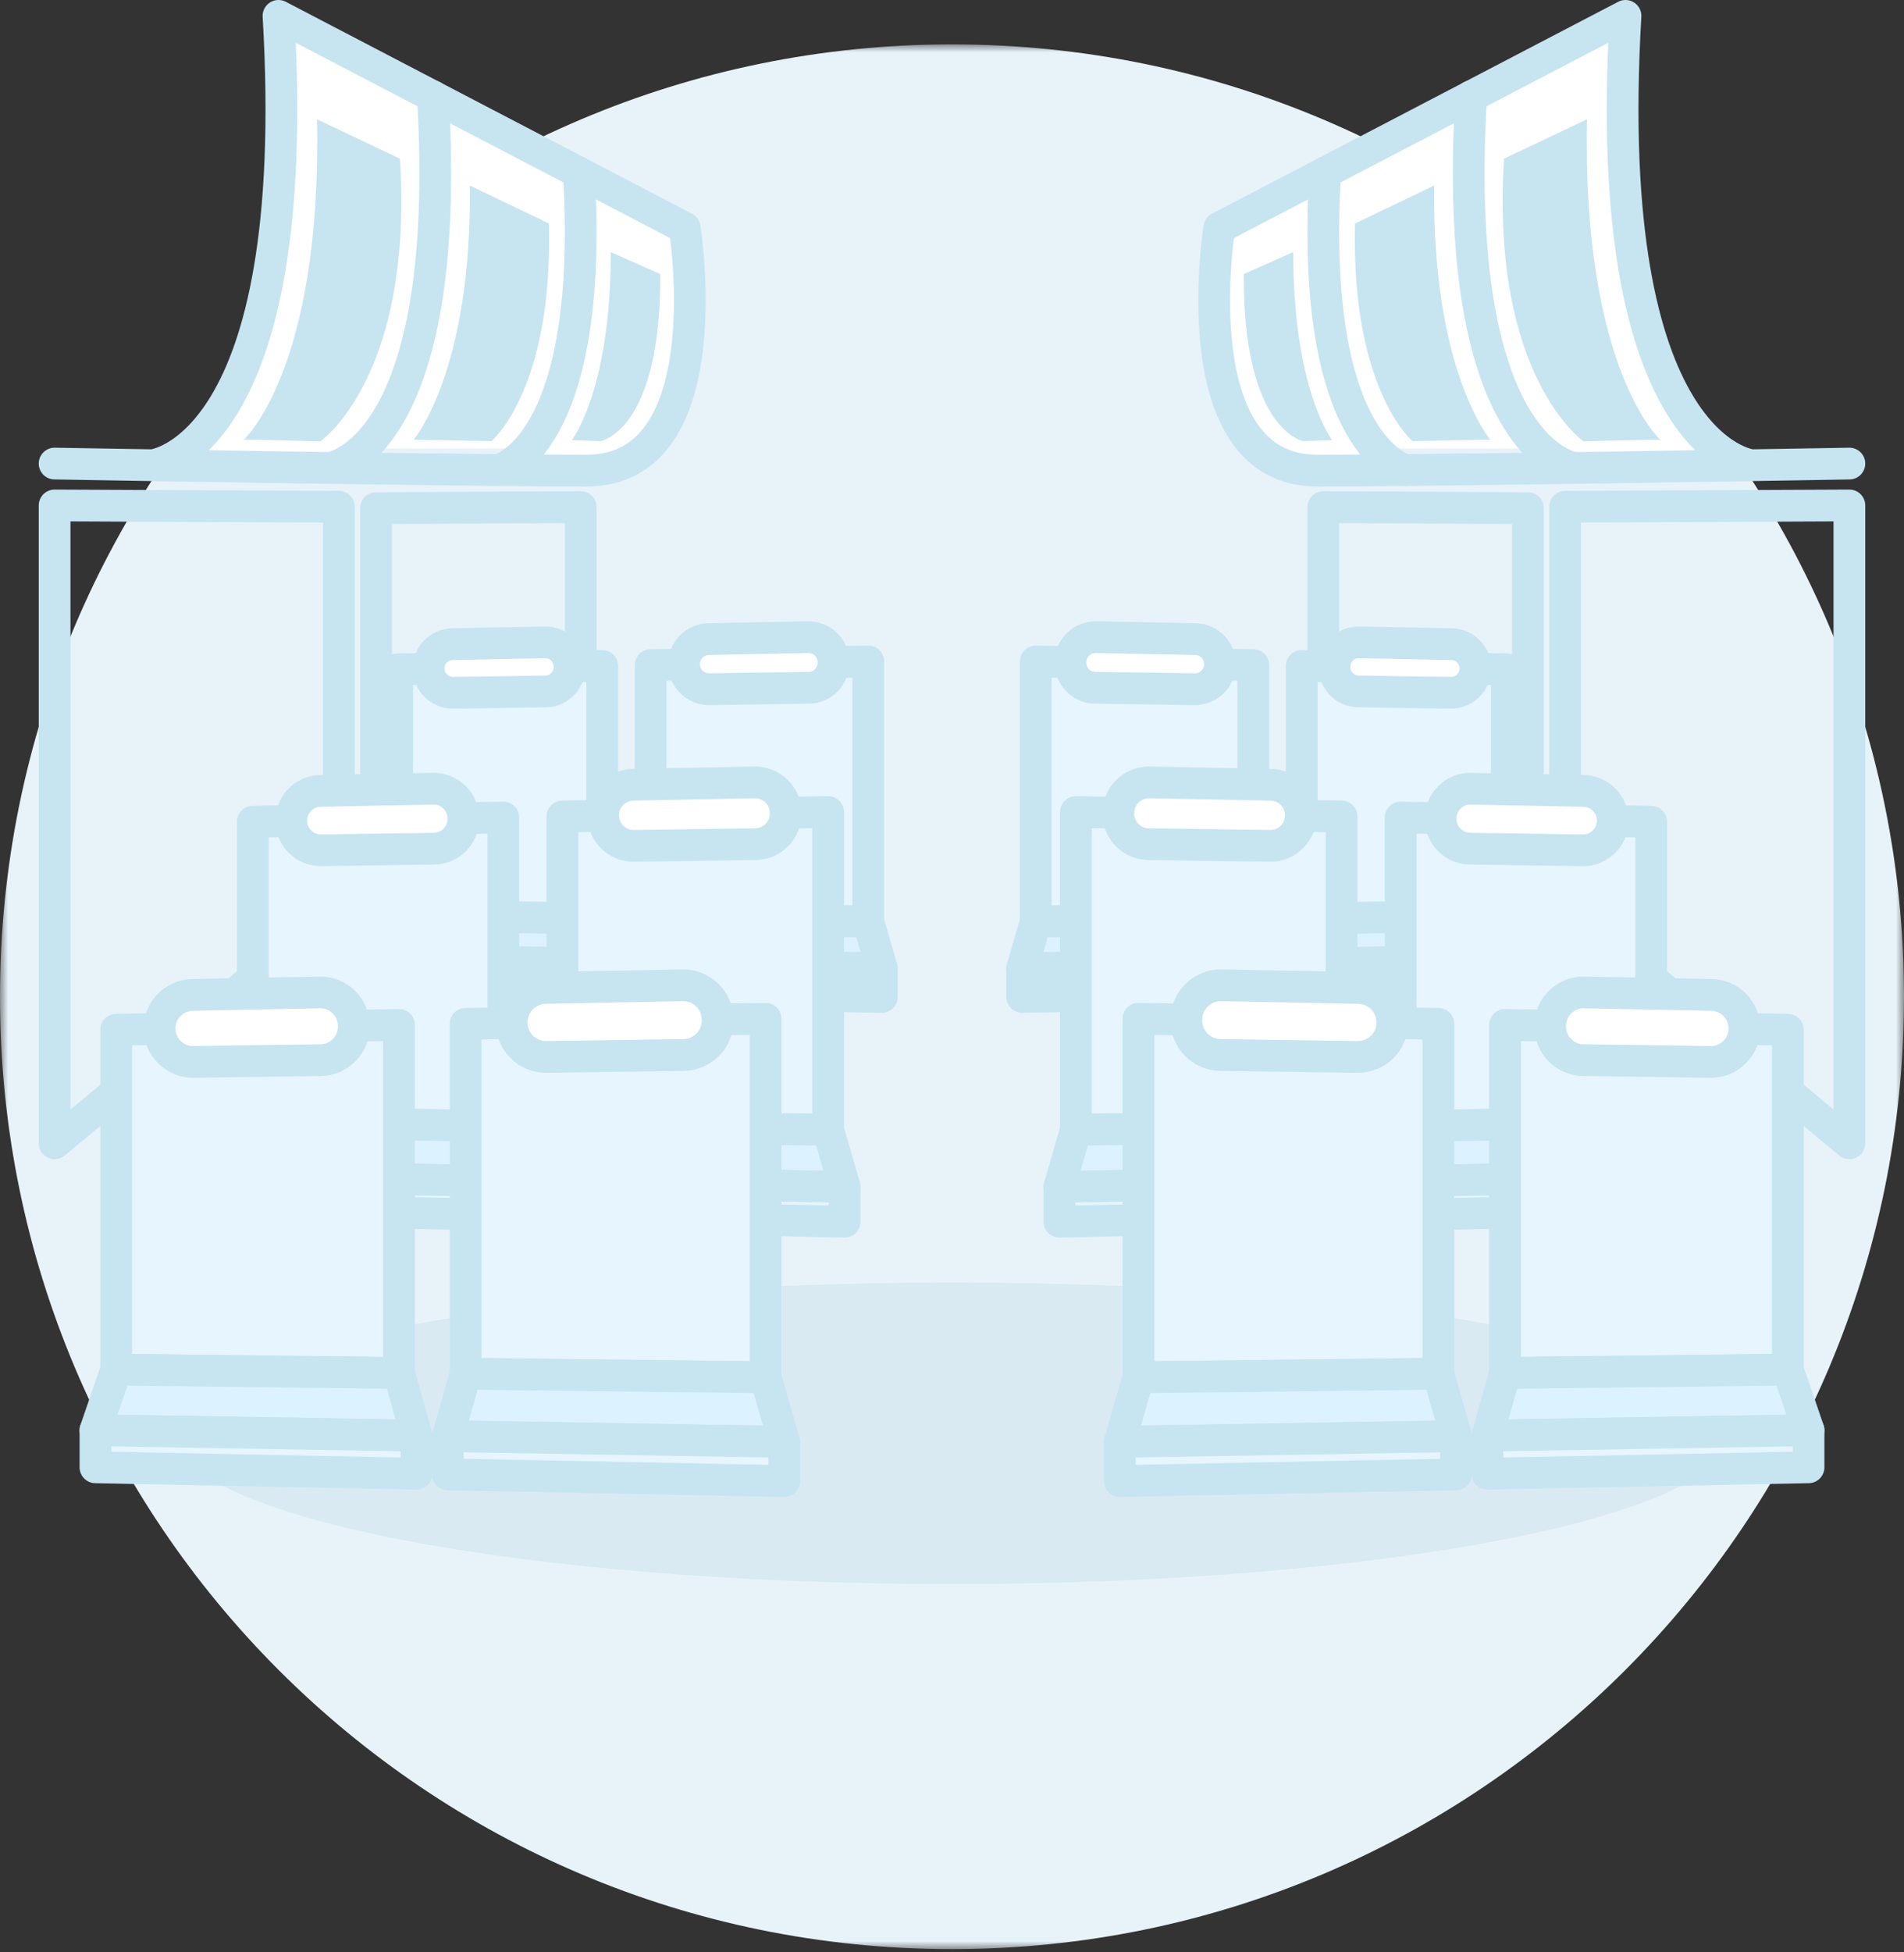 <?xml version="1.0" encoding="UTF-8"?>
<svg width="120px" height="123px" viewBox="0 0 120 123" version="1.1" xmlns="http://www.w3.org/2000/svg" xmlns:xlink="http://www.w3.org/1999/xlink">
    <rect x="0" y="0" width="120" height="123" fill="#333333" stroke="none"/>
    <!-- Generator: Sketch 46.2 (44496) - http://www.bohemiancoding.com/sketch -->
    <title>@2xSeat Picture</title>
    <desc>Created with Sketch.</desc>
    <defs>
        <polygon id="path-1" points="120 -0 120 120 0 120 0 -0"></polygon>
    </defs>
    <g id="Fleet" stroke="none" stroke-width="1" fill="none" fill-rule="evenodd">
        <g id="Add-Vehicle-Step-3_visual" transform="translate(-775, -350)">
            <g id="Seat-Picture" transform="translate(775, 351)">
                <g id="Group-3" transform="translate(0, 1.796)">
                    <mask id="mask-2" fill="white">
                        <use xlink:href="#path-1"></use>
                    </mask>
                    <g id="Clip-2"></g>
                    <path d="M120,60 C120,93.137 93.137,120 60,120 C26.863,120 0,93.137 0,60 C0,26.863 26.863,-0 60,-0 C93.137,-0 120,26.863 120,60" id="Fill-1" fill="#E7F3F9" mask="url(#mask-2)"></path>
                </g>
                <path d="M60,98.796 C87.062,98.796 109,94.543 109,89.296 C109,84.049 87.062,79.796 60,79.796 C32.938,79.796 11,84.049 11,89.296 C11,94.543 32.938,98.796 60,98.796" id="Fill-4" fill="#DAEAF2"></path>
                <polygon id="Stroke-6" stroke="#C7E4F1" stroke-width="2" stroke-linecap="round" stroke-linejoin="round" points="21.355 56.155 3.442 71.029 3.442 30.843 21.355 30.925"></polygon>
                <polygon id="Stroke-8" stroke="#C7E4F1" stroke-width="2" stroke-linecap="round" stroke-linejoin="round" points="36.598 43.506 23.7 54.154 23.7 31.013 36.598 30.949"></polygon>
                <path d="M27.406,4.642 C27.934,25.306 21.578,27.835 21.578,27.835 L12.328,27.663 C12.328,27.663 18.804,21.72 18.089,0.904 L27.406,4.642 Z" id="Fill-10" fill="#FFFFFF"></path>
                <path d="M36.483,9.536 C36.907,23.962 32.871,27.25 32.871,27.25 L22.601,27.25 C22.601,27.25 28.352,22.011 27.951,5.332 L36.483,9.536 Z" id="Fill-12" fill="#FFFFFF"></path>
                <path d="M43.425,13.469 C44.209,29.651 37.008,28.253 37.008,28.253 L33.752,28.022 C33.752,28.022 36.946,23.378 36.941,10.686 L43.425,13.469 Z" id="Fill-14" fill="#FFFFFF"></path>
                <path d="M9.611,28.308 C9.611,28.308 19.159,27.347 17.552,1.42108547e-14 L43.154,13.352 C43.154,13.352 45.605,28.646 36.986,28.646 C28.367,28.646 3.442,28.205 3.442,28.205" id="Stroke-16" stroke="#C7E4F1" stroke-width="2" stroke-linecap="round" stroke-linejoin="round"></path>
                <path d="M20.763,28.487 C20.763,28.487 28.601,27.519 27.284,5.069" id="Stroke-18" stroke="#C7E4F1" stroke-width="2" stroke-linecap="round" stroke-linejoin="round"></path>
                <path d="M31.41,28.616 C31.41,28.616 37.502,27.226 36.484,9.873" id="Stroke-20" stroke="#C7E4F1" stroke-width="2" stroke-linecap="round" stroke-linejoin="round"></path>
                <path d="M25.208,8.997 C26.07,22.739 20.201,26.799 20.201,26.799 L15.375,26.691 C15.375,26.691 20.3,22.244 19.98,6.516 L25.208,8.997 Z" id="Fill-22" fill="#C7E4F1"></path>
                <path d="M34.596,13.081 C34.871,23.546 30.979,26.788 30.979,26.788 L26.07,26.704 C26.07,26.704 29.76,22.394 29.609,10.686 L34.596,13.081 Z" id="Fill-24" fill="#C7E4F1"></path>
                <path d="M41.61,16.265 C41.667,26.135 37.863,26.788 37.863,26.788 L36.038,26.73 C36.038,26.73 38.498,23.605 38.495,14.881 L41.61,16.265 Z" id="Fill-26" fill="#C7E4F1"></path>
                <polygon id="Fill-28" fill="#E6F5FF" points="54.723 57.063 41.008 56.9 41.008 40.903 54.723 40.672"></polygon>
                <polygon id="Stroke-30" stroke="#C7E4F1" stroke-width="2" stroke-linecap="round" stroke-linejoin="round" points="54.723 57.063 41.008 56.9 41.008 40.903 54.723 40.672"></polygon>
                <polygon id="Fill-32" fill="#DCF3FF" points="55.576 60.013 40.198 59.752 41.008 56.901 54.723 57.063"></polygon>
                <polygon id="Stroke-34" stroke="#C7E4F1" stroke-width="2" stroke-linecap="round" stroke-linejoin="round" points="55.576 60.013 40.198 59.752 41.008 56.901 54.723 57.063"></polygon>
                <polygon id="Fill-36" fill="#E6F5FF" points="55.576 60.013 55.576 61.806 40.198 61.497 40.198 59.752"></polygon>
                <polygon id="Stroke-38" stroke="#C7E4F1" stroke-width="2" stroke-linecap="round" stroke-linejoin="round" points="55.576 60.013 55.576 61.806 40.198 61.497 40.198 59.752"></polygon>
                <path d="M50.977,42.33 L44.709,42.417 C43.831,42.431 43.111,41.721 43.111,40.842 C43.111,39.983 43.798,39.282 44.656,39.267 L50.924,39.142 C51.807,39.126 52.531,39.836 52.531,40.718 L52.531,40.754 C52.531,41.615 51.839,42.318 50.977,42.33" id="Fill-40" fill="#FFFFFF"></path>
                <path d="M50.977,42.33 L44.709,42.417 C43.831,42.431 43.111,41.721 43.111,40.842 C43.111,39.983 43.798,39.282 44.656,39.267 L50.924,39.142 C51.807,39.126 52.531,39.836 52.531,40.718 L52.531,40.754 C52.531,41.615 51.839,42.318 50.977,42.33 Z" id="Stroke-42" stroke="#C7E4F1" stroke-width="2" stroke-linecap="round" stroke-linejoin="round"></path>
                <polygon id="Fill-44" fill="#E6F5FF" points="37.96 56.865 25.028 56.712 25.028 41.173 37.96 40.955"></polygon>
                <polygon id="Stroke-46" stroke="#C7E4F1" stroke-width="2" stroke-linecap="round" stroke-linejoin="round" points="37.96 56.865 25.028 56.712 25.028 41.173 37.96 40.955"></polygon>
                <polygon id="Fill-48" fill="#DCF3FF" points="38.763 59.727 24.079 59.48 25.028 56.711 37.959 56.864"></polygon>
                <polygon id="Stroke-50" stroke="#C7E4F1" stroke-width="2" stroke-linecap="round" stroke-linejoin="round" points="38.763 59.727 24.079 59.48 25.028 56.711 37.959 56.864"></polygon>
                <polygon id="Fill-52" fill="#E6F5FF" points="38.763 59.727 38.763 61.468 24.079 61.176 24.079 59.48"></polygon>
                <polygon id="Stroke-54" stroke="#C7E4F1" stroke-width="2" stroke-linecap="round" stroke-linejoin="round" points="38.763 59.727 38.763 61.468 24.079 61.176 24.079 59.48"></polygon>
                <path d="M34.385,42.562 L28.565,42.644 C27.711,42.655 27.013,41.967 27.013,41.113 C27.013,40.279 27.68,39.599 28.513,39.583 L34.334,39.468 C35.191,39.451 35.894,40.142 35.894,40.999 L35.894,41.031 C35.894,41.868 35.222,42.55 34.385,42.562" id="Fill-56" fill="#FFFFFF"></path>
                <path d="M34.385,42.562 L28.565,42.644 C27.711,42.655 27.013,41.967 27.013,41.113 C27.013,40.279 27.68,39.599 28.513,39.583 L34.334,39.468 C35.191,39.451 35.894,40.142 35.894,40.999 L35.894,41.031 C35.894,41.868 35.222,42.55 34.385,42.562 Z" id="Stroke-58" stroke="#C7E4F1" stroke-width="2" stroke-linecap="round" stroke-linejoin="round"></path>
                <polygon id="Fill-60" fill="#E6F5FF" points="52.191 70.172 35.444 69.974 35.444 50.441 52.191 50.159"></polygon>
                <polygon id="Stroke-62" stroke="#C7E4F1" stroke-width="2" stroke-linecap="round" stroke-linejoin="round" points="52.191 70.172 35.444 69.974 35.444 50.441 52.191 50.159"></polygon>
                <polygon id="Fill-64" fill="#DCF3FF" points="53.232 73.774 34.455 73.455 35.444 69.974 52.191 70.172"></polygon>
                <polygon id="Stroke-66" stroke="#C7E4F1" stroke-width="2" stroke-linecap="round" stroke-linejoin="round" points="53.232 73.774 34.455 73.455 35.444 69.974 52.191 70.172"></polygon>
                <polygon id="Fill-68" fill="#E6F5FF" points="53.232 73.774 53.232 75.964 34.455 75.586 34.455 73.455"></polygon>
                <polygon id="Stroke-70" stroke="#C7E4F1" stroke-width="2" stroke-linecap="round" stroke-linejoin="round" points="53.232 73.774 53.232 75.964 34.455 75.586 34.455 73.455"></polygon>
                <path d="M47.617,52.182 L39.964,52.289 C38.891,52.304 38.013,51.438 38.013,50.365 C38.013,49.318 38.851,48.462 39.899,48.441 L47.552,48.291 C48.63,48.27 49.514,49.138 49.514,50.215 L49.514,50.258 C49.514,51.31 48.669,52.167 47.617,52.182" id="Fill-72" fill="#FFFFFF"></path>
                <path d="M47.617,52.182 L39.964,52.289 C38.891,52.304 38.013,51.438 38.013,50.365 C38.013,49.318 38.851,48.462 39.899,48.441 L47.552,48.291 C48.63,48.27 49.514,49.138 49.514,50.215 L49.514,50.258 C49.514,51.31 48.669,52.167 47.617,52.182 Z" id="Stroke-74" stroke="#C7E4F1" stroke-width="2" stroke-linecap="round" stroke-linejoin="round"></path>
                <polygon id="Fill-76" fill="#E6F5FF" points="31.723 69.929 15.934 69.742 15.934 50.769 31.723 50.504"></polygon>
                <polygon id="Stroke-78" stroke="#C7E4F1" stroke-width="2" stroke-linecap="round" stroke-linejoin="round" points="31.723 69.929 15.934 69.742 15.934 50.769 31.723 50.504"></polygon>
                <polygon id="Fill-80" fill="#DCF3FF" points="32.704 73.425 14.776 73.124 15.933 69.742 31.723 69.929"></polygon>
                <polygon id="Stroke-82" stroke="#C7E4F1" stroke-width="2" stroke-linecap="round" stroke-linejoin="round" points="32.704 73.425 14.776 73.124 15.933 69.742 31.723 69.929"></polygon>
                <polygon id="Fill-84" fill="#E6F5FF" points="32.704 73.425 32.704 75.551 14.776 75.195 14.776 73.124"></polygon>
                <polygon id="Stroke-86" stroke="#C7E4F1" stroke-width="2" stroke-linecap="round" stroke-linejoin="round" points="32.704 73.425 32.704 75.551 14.776 75.195 14.776 73.124"></polygon>
                <path d="M27.358,52.467 L20.253,52.567 C19.209,52.581 18.358,51.74 18.358,50.697 C18.358,49.68 19.172,48.849 20.189,48.829 L27.296,48.689 C28.341,48.669 29.201,49.511 29.201,50.558 L29.201,50.598 C29.201,51.62 28.381,52.452 27.358,52.467" id="Fill-88" fill="#FFFFFF"></path>
                <path d="M27.358,52.467 L20.253,52.567 C19.209,52.581 18.358,51.74 18.358,50.697 C18.358,49.68 19.172,48.849 20.189,48.829 L27.296,48.689 C28.341,48.669 29.201,49.511 29.201,50.558 L29.201,50.598 C29.201,51.62 28.381,52.452 27.358,52.467 Z" id="Stroke-90" stroke="#C7E4F1" stroke-width="2" stroke-linecap="round" stroke-linejoin="round"></path>
                <polygon id="Fill-92" fill="#E6F5FF" points="48.249 85.772 29.346 85.548 29.346 63.5 48.249 63.182"></polygon>
                <polygon id="Stroke-94" stroke="#C7E4F1" stroke-width="2" stroke-linecap="round" stroke-linejoin="round" points="48.249 85.772 29.346 85.548 29.346 63.5 48.249 63.182"></polygon>
                <polygon id="Fill-96" fill="#DCF3FF" points="49.425 89.837 28.23 89.477 29.346 85.547 48.249 85.772"></polygon>
                <polygon id="Stroke-98" stroke="#C7E4F1" stroke-width="2" stroke-linecap="round" stroke-linejoin="round" points="49.425 89.837 28.23 89.477 29.346 85.547 48.249 85.772"></polygon>
                <polygon id="Fill-100" fill="#E6F5FF" points="49.425 89.837 49.425 92.309 28.23 91.882 28.23 89.477"></polygon>
                <polygon id="Stroke-102" stroke="#C7E4F1" stroke-width="2" stroke-linecap="round" stroke-linejoin="round" points="49.425 89.837 49.425 92.309 28.23 91.882 28.23 89.477"></polygon>
                <path d="M43.087,65.466 L34.449,65.587 C33.236,65.604 32.245,64.627 32.245,63.415 C32.245,62.232 33.193,61.266 34.376,61.243 L43.014,61.073 C44.23,61.049 45.228,62.029 45.228,63.245 L45.228,63.294 C45.228,64.482 44.275,65.449 43.087,65.466" id="Fill-104" fill="#FFFFFF"></path>
                <path d="M43.087,65.466 L34.449,65.587 C33.236,65.604 32.245,64.627 32.245,63.415 C32.245,62.232 33.193,61.266 34.376,61.243 L43.014,61.073 C44.23,61.049 45.228,62.029 45.228,63.245 L45.228,63.294 C45.228,64.482 44.275,65.449 43.087,65.466 Z" id="Stroke-106" stroke="#C7E4F1" stroke-width="2" stroke-linecap="round" stroke-linejoin="round"></path>
                <polygon id="Fill-108" fill="#E6F5FF" points="25.145 85.498 7.323 85.287 7.323 63.871 25.145 63.571"></polygon>
                <polygon id="Stroke-110" stroke="#C7E4F1" stroke-width="2" stroke-linecap="round" stroke-linejoin="round" points="25.145 85.498 7.323 85.287 7.323 63.871 25.145 63.571"></polygon>
                <polygon id="Fill-112" fill="#DCF3FF" points="26.253 89.444 6.016 89.104 7.323 85.287 25.145 85.498"></polygon>
                <polygon id="Stroke-114" stroke="#C7E4F1" stroke-width="2" stroke-linecap="round" stroke-linejoin="round" points="26.253 89.444 6.016 89.104 7.323 85.287 25.145 85.498"></polygon>
                <polygon id="Fill-116" fill="#E6F5FF" points="26.253 89.444 26.253 91.843 6.016 91.441 6.016 89.104"></polygon>
                <polygon id="Stroke-118" stroke="#C7E4F1" stroke-width="2" stroke-linecap="round" stroke-linejoin="round" points="26.253 89.444 26.253 91.843 6.016 91.441 6.016 89.104"></polygon>
                <path d="M20.219,65.786 L12.198,65.899 C11.021,65.915 10.058,64.966 10.058,63.789 C10.058,62.64 10.978,61.703 12.127,61.68 L20.148,61.522 C21.329,61.499 22.299,62.45 22.299,63.632 L22.299,63.677 C22.299,64.83 21.372,65.77 20.219,65.786" id="Fill-120" fill="#FFFFFF"></path>
                <path d="M20.219,65.786 L12.198,65.899 C11.021,65.915 10.058,64.966 10.058,63.789 C10.058,62.64 10.978,61.703 12.127,61.68 L20.148,61.522 C21.329,61.499 22.299,62.45 22.299,63.632 L22.299,63.677 C22.299,64.83 21.372,65.77 20.219,65.786 Z" id="Stroke-122" stroke="#C7E4F1" stroke-width="2" stroke-linecap="round" stroke-linejoin="round"></path>
                <polygon id="Stroke-124" stroke="#C7E4F1" stroke-width="2" stroke-linecap="round" stroke-linejoin="round" points="98.645 56.155 116.558 71.029 116.558 30.843 98.645 30.925"></polygon>
                <polygon id="Stroke-126" stroke="#C7E4F1" stroke-width="2" stroke-linecap="round" stroke-linejoin="round" points="83.402 43.506 96.3 54.154 96.3 31.013 83.402 30.949"></polygon>
                <path d="M92.594,4.642 C92.066,25.306 98.422,27.835 98.422,27.835 L107.672,27.663 C107.672,27.663 101.195,21.72 101.911,0.904 L92.594,4.642 Z" id="Fill-128" fill="#FFFFFF"></path>
                <path d="M83.517,9.536 C83.092,23.962 87.128,27.25 87.128,27.25 L97.4,27.25 C97.4,27.25 91.649,22.011 92.049,5.332 L83.517,9.536 Z" id="Fill-130" fill="#FFFFFF"></path>
                <path d="M76.574,13.469 C75.791,29.651 82.991,28.253 82.991,28.253 L86.247,28.022 C86.247,28.022 83.053,23.378 83.058,10.686 L76.574,13.469 Z" id="Fill-132" fill="#FFFFFF"></path>
                <path d="M110.39,28.308 C110.39,28.308 100.842,27.347 102.448,1.42108547e-14 L76.846,13.352 C76.846,13.352 74.395,28.646 83.014,28.646 C91.632,28.646 116.558,28.205 116.558,28.205" id="Stroke-134" stroke="#C7E4F1" stroke-width="2" stroke-linecap="round" stroke-linejoin="round"></path>
                <path d="M99.237,28.487 C99.237,28.487 91.398,27.519 92.716,5.069" id="Stroke-136" stroke="#C7E4F1" stroke-width="2" stroke-linecap="round" stroke-linejoin="round"></path>
                <path d="M88.59,28.616 C88.59,28.616 82.498,27.226 83.517,9.873" id="Stroke-138" stroke="#C7E4F1" stroke-width="2" stroke-linecap="round" stroke-linejoin="round"></path>
                <path d="M94.792,8.997 C93.93,22.739 99.799,26.799 99.799,26.799 L104.626,26.691 C104.626,26.691 99.7,22.244 100.021,6.516 L94.792,8.997 Z" id="Fill-140" fill="#C7E4F1"></path>
                <path d="M85.403,13.081 C85.129,23.546 89.02,26.788 89.02,26.788 L93.929,26.704 C93.929,26.704 90.239,22.394 90.39,10.686 L85.403,13.081 Z" id="Fill-142" fill="#C7E4F1"></path>
                <path d="M78.39,16.265 C78.333,26.135 82.137,26.788 82.137,26.788 L83.962,26.73 C83.962,26.73 81.502,23.605 81.505,14.881 L78.39,16.265 Z" id="Fill-144" fill="#C7E4F1"></path>
                <polygon id="Fill-146" fill="#E6F5FF" points="65.277 57.063 78.992 56.9 78.992 40.903 65.277 40.672"></polygon>
                <polygon id="Stroke-148" stroke="#C7E4F1" stroke-width="2" stroke-linecap="round" stroke-linejoin="round" points="65.277 57.063 78.992 56.9 78.992 40.903 65.277 40.672"></polygon>
                <polygon id="Fill-150" fill="#DCF3FF" points="64.424 60.013 79.802 59.752 78.992 56.901 65.277 57.063"></polygon>
                <polygon id="Stroke-152" stroke="#C7E4F1" stroke-width="2" stroke-linecap="round" stroke-linejoin="round" points="64.424 60.013 79.802 59.752 78.992 56.901 65.277 57.063"></polygon>
                <polygon id="Fill-154" fill="#E6F5FF" points="64.424 60.013 64.424 61.806 79.802 61.497 79.802 59.752"></polygon>
                <polygon id="Stroke-156" stroke="#C7E4F1" stroke-width="2" stroke-linecap="round" stroke-linejoin="round" points="64.424 60.013 64.424 61.806 79.802 61.497 79.802 59.752"></polygon>
                <path d="M69.023,42.33 L75.291,42.417 C76.17,42.431 76.889,41.721 76.889,40.842 C76.889,39.983 76.202,39.282 75.344,39.267 L69.076,39.142 C68.194,39.126 67.469,39.836 67.469,40.718 L67.469,40.754 C67.469,41.615 68.161,42.318 69.023,42.33" id="Fill-158" fill="#FFFFFF"></path>
                <path d="M69.023,42.33 L75.291,42.417 C76.17,42.431 76.889,41.721 76.889,40.842 C76.889,39.983 76.202,39.282 75.344,39.267 L69.076,39.142 C68.194,39.126 67.469,39.836 67.469,40.718 L67.469,40.754 C67.469,41.615 68.161,42.318 69.023,42.33 Z" id="Stroke-160" stroke="#C7E4F1" stroke-width="2" stroke-linecap="round" stroke-linejoin="round"></path>
                <polygon id="Fill-162" fill="#E6F5FF" points="82.041 56.865 94.972 56.712 94.972 41.173 82.041 40.955"></polygon>
                <polygon id="Stroke-164" stroke="#C7E4F1" stroke-width="2" stroke-linecap="round" stroke-linejoin="round" points="82.041 56.865 94.972 56.712 94.972 41.173 82.041 40.955"></polygon>
                <polygon id="Fill-166" fill="#DCF3FF" points="81.237 59.727 95.92 59.48 94.972 56.711 82.041 56.864"></polygon>
                <polygon id="Stroke-168" stroke="#C7E4F1" stroke-width="2" stroke-linecap="round" stroke-linejoin="round" points="81.237 59.727 95.92 59.48 94.972 56.711 82.041 56.864"></polygon>
                <polygon id="Fill-170" fill="#E6F5FF" points="81.237 59.727 81.237 61.468 95.92 61.176 95.92 59.48"></polygon>
                <polygon id="Stroke-172" stroke="#C7E4F1" stroke-width="2" stroke-linecap="round" stroke-linejoin="round" points="81.237 59.727 81.237 61.468 95.92 61.176 95.92 59.48"></polygon>
                <path d="M85.615,42.562 L91.435,42.644 C92.289,42.655 92.988,41.967 92.988,41.113 C92.988,40.279 92.32,39.599 91.487,39.583 L85.667,39.468 C84.81,39.451 84.106,40.142 84.106,40.999 L84.106,41.031 C84.106,41.868 84.778,42.55 85.615,42.562" id="Fill-174" fill="#FFFFFF"></path>
                <path d="M85.615,42.562 L91.435,42.644 C92.289,42.655 92.988,41.967 92.988,41.113 C92.988,40.279 92.32,39.599 91.487,39.583 L85.667,39.468 C84.81,39.451 84.106,40.142 84.106,40.999 L84.106,41.031 C84.106,41.868 84.778,42.55 85.615,42.562 Z" id="Stroke-176" stroke="#C7E4F1" stroke-width="2" stroke-linecap="round" stroke-linejoin="round"></path>
                <polygon id="Fill-178" fill="#E6F5FF" points="67.809 70.172 84.555 69.974 84.555 50.441 67.809 50.159"></polygon>
                <polygon id="Stroke-180" stroke="#C7E4F1" stroke-width="2" stroke-linecap="round" stroke-linejoin="round" points="67.809 70.172 84.555 69.974 84.555 50.441 67.809 50.159"></polygon>
                <polygon id="Fill-182" fill="#DCF3FF" points="66.768 73.774 85.545 73.455 84.556 69.974 67.81 70.172"></polygon>
                <polygon id="Stroke-184" stroke="#C7E4F1" stroke-width="2" stroke-linecap="round" stroke-linejoin="round" points="66.768 73.774 85.545 73.455 84.556 69.974 67.81 70.172"></polygon>
                <polygon id="Fill-186" fill="#E6F5FF" points="66.768 73.774 66.768 75.964 85.545 75.586 85.545 73.455"></polygon>
                <polygon id="Stroke-188" stroke="#C7E4F1" stroke-width="2" stroke-linecap="round" stroke-linejoin="round" points="66.768 73.774 66.768 75.964 85.545 75.586 85.545 73.455"></polygon>
                <path d="M72.382,52.182 L80.035,52.289 C81.109,52.304 81.986,51.438 81.986,50.365 C81.986,49.318 81.148,48.462 80.1,48.441 L72.447,48.291 C71.37,48.27 70.485,49.138 70.485,50.215 L70.485,50.258 C70.485,51.31 71.33,52.167 72.382,52.182" id="Fill-190" fill="#FFFFFF"></path>
                <path d="M72.382,52.182 L80.035,52.289 C81.109,52.304 81.986,51.438 81.986,50.365 C81.986,49.318 81.148,48.462 80.1,48.441 L72.447,48.291 C71.37,48.27 70.485,49.138 70.485,50.215 L70.485,50.258 C70.485,51.31 71.33,52.167 72.382,52.182 Z" id="Stroke-192" stroke="#C7E4F1" stroke-width="2" stroke-linecap="round" stroke-linejoin="round"></path>
                <polygon id="Fill-194" fill="#E6F5FF" points="88.277 69.929 104.067 69.742 104.067 50.769 88.277 50.504"></polygon>
                <polygon id="Stroke-196" stroke="#C7E4F1" stroke-width="2" stroke-linecap="round" stroke-linejoin="round" points="88.277 69.929 104.067 69.742 104.067 50.769 88.277 50.504"></polygon>
                <polygon id="Fill-198" fill="#DCF3FF" points="87.296 73.425 105.224 73.124 104.067 69.742 88.277 69.929"></polygon>
                <polygon id="Stroke-200" stroke="#C7E4F1" stroke-width="2" stroke-linecap="round" stroke-linejoin="round" points="87.296 73.425 105.224 73.124 104.067 69.742 88.277 69.929"></polygon>
                <polygon id="Fill-202" fill="#E6F5FF" points="87.296 73.425 87.296 75.551 105.224 75.195 105.224 73.124"></polygon>
                <polygon id="Stroke-204" stroke="#C7E4F1" stroke-width="2" stroke-linecap="round" stroke-linejoin="round" points="87.296 73.425 87.296 75.551 105.224 75.195 105.224 73.124"></polygon>
                <path d="M92.642,52.467 L99.748,52.567 C100.79,52.581 101.643,51.74 101.643,50.697 C101.643,49.68 100.829,48.849 99.811,48.829 L92.705,48.689 C91.659,48.669 90.799,49.511 90.799,50.558 L90.799,50.598 C90.799,51.62 91.62,52.452 92.642,52.467" id="Fill-206" fill="#FFFFFF"></path>
                <path d="M92.642,52.467 L99.748,52.567 C100.79,52.581 101.643,51.74 101.643,50.697 C101.643,49.68 100.829,48.849 99.811,48.829 L92.705,48.689 C91.659,48.669 90.799,49.511 90.799,50.558 L90.799,50.598 C90.799,51.62 91.62,52.452 92.642,52.467 Z" id="Stroke-208" stroke="#C7E4F1" stroke-width="2" stroke-linecap="round" stroke-linejoin="round"></path>
                <polygon id="Fill-210" fill="#E6F5FF" points="71.751 85.772 90.654 85.548 90.654 63.5 71.751 63.182"></polygon>
                <polygon id="Stroke-212" stroke="#C7E4F1" stroke-width="2" stroke-linecap="round" stroke-linejoin="round" points="71.751 85.772 90.654 85.548 90.654 63.5 71.751 63.182"></polygon>
                <polygon id="Fill-214" fill="#DCF3FF" points="70.575 89.837 91.77 89.477 90.654 85.547 71.75 85.772"></polygon>
                <polygon id="Stroke-216" stroke="#C7E4F1" stroke-width="2" stroke-linecap="round" stroke-linejoin="round" points="70.575 89.837 91.77 89.477 90.654 85.547 71.75 85.772"></polygon>
                <polygon id="Fill-218" fill="#E6F5FF" points="70.575 89.837 70.575 92.309 91.77 91.882 91.77 89.477"></polygon>
                <polygon id="Stroke-220" stroke="#C7E4F1" stroke-width="2" stroke-linecap="round" stroke-linejoin="round" points="70.575 89.837 70.575 92.309 91.77 91.882 91.77 89.477"></polygon>
                <path d="M76.913,65.466 L85.552,65.587 C86.763,65.604 87.754,64.627 87.754,63.415 C87.754,62.232 86.808,61.266 85.624,61.243 L76.986,61.073 C75.77,61.049 74.771,62.029 74.771,63.245 L74.771,63.294 C74.771,64.482 75.726,65.449 76.913,65.466" id="Fill-222" fill="#FFFFFF"></path>
                <path d="M76.913,65.466 L85.552,65.587 C86.763,65.604 87.754,64.627 87.754,63.415 C87.754,62.232 86.808,61.266 85.624,61.243 L76.986,61.073 C75.77,61.049 74.771,62.029 74.771,63.245 L74.771,63.294 C74.771,64.482 75.726,65.449 76.913,65.466 Z" id="Stroke-224" stroke="#C7E4F1" stroke-width="2" stroke-linecap="round" stroke-linejoin="round"></path>
                <polygon id="Fill-226" fill="#E6F5FF" points="94.855 85.498 112.678 85.287 112.678 63.871 94.855 63.571"></polygon>
                <polygon id="Stroke-228" stroke="#C7E4F1" stroke-width="2" stroke-linecap="round" stroke-linejoin="round" points="94.855 85.498 112.678 85.287 112.678 63.871 94.855 63.571"></polygon>
                <polygon id="Fill-230" fill="#DCF3FF" points="93.747 89.444 113.984 89.104 112.677 85.287 94.854 85.498"></polygon>
                <polygon id="Stroke-232" stroke="#C7E4F1" stroke-width="2" stroke-linecap="round" stroke-linejoin="round" points="93.747 89.444 113.984 89.104 112.677 85.287 94.854 85.498"></polygon>
                <polygon id="Fill-234" fill="#E6F5FF" points="93.747 89.444 93.747 91.843 113.984 91.441 113.984 89.104"></polygon>
                <polygon id="Stroke-236" stroke="#C7E4F1" stroke-width="2" stroke-linecap="round" stroke-linejoin="round" points="93.747 89.444 93.747 91.843 113.984 91.441 113.984 89.104"></polygon>
                <path d="M99.781,65.786 L107.802,65.899 C108.979,65.915 109.942,64.966 109.942,63.789 C109.942,62.64 109.022,61.703 107.873,61.68 L99.852,61.522 C98.671,61.499 97.701,62.45 97.701,63.632 L97.701,63.677 C97.701,64.83 98.627,65.77 99.781,65.786" id="Fill-238" fill="#FFFFFF"></path>
                <path d="M99.781,65.786 L107.802,65.899 C108.979,65.915 109.942,64.966 109.942,63.789 C109.942,62.64 109.022,61.703 107.873,61.68 L99.852,61.522 C98.671,61.499 97.701,62.45 97.701,63.632 L97.701,63.677 C97.701,64.83 98.627,65.77 99.781,65.786 Z" id="Stroke-240" stroke="#C7E4F1" stroke-width="2" stroke-linecap="round" stroke-linejoin="round"></path>
            </g>
        </g>
    </g>
</svg>